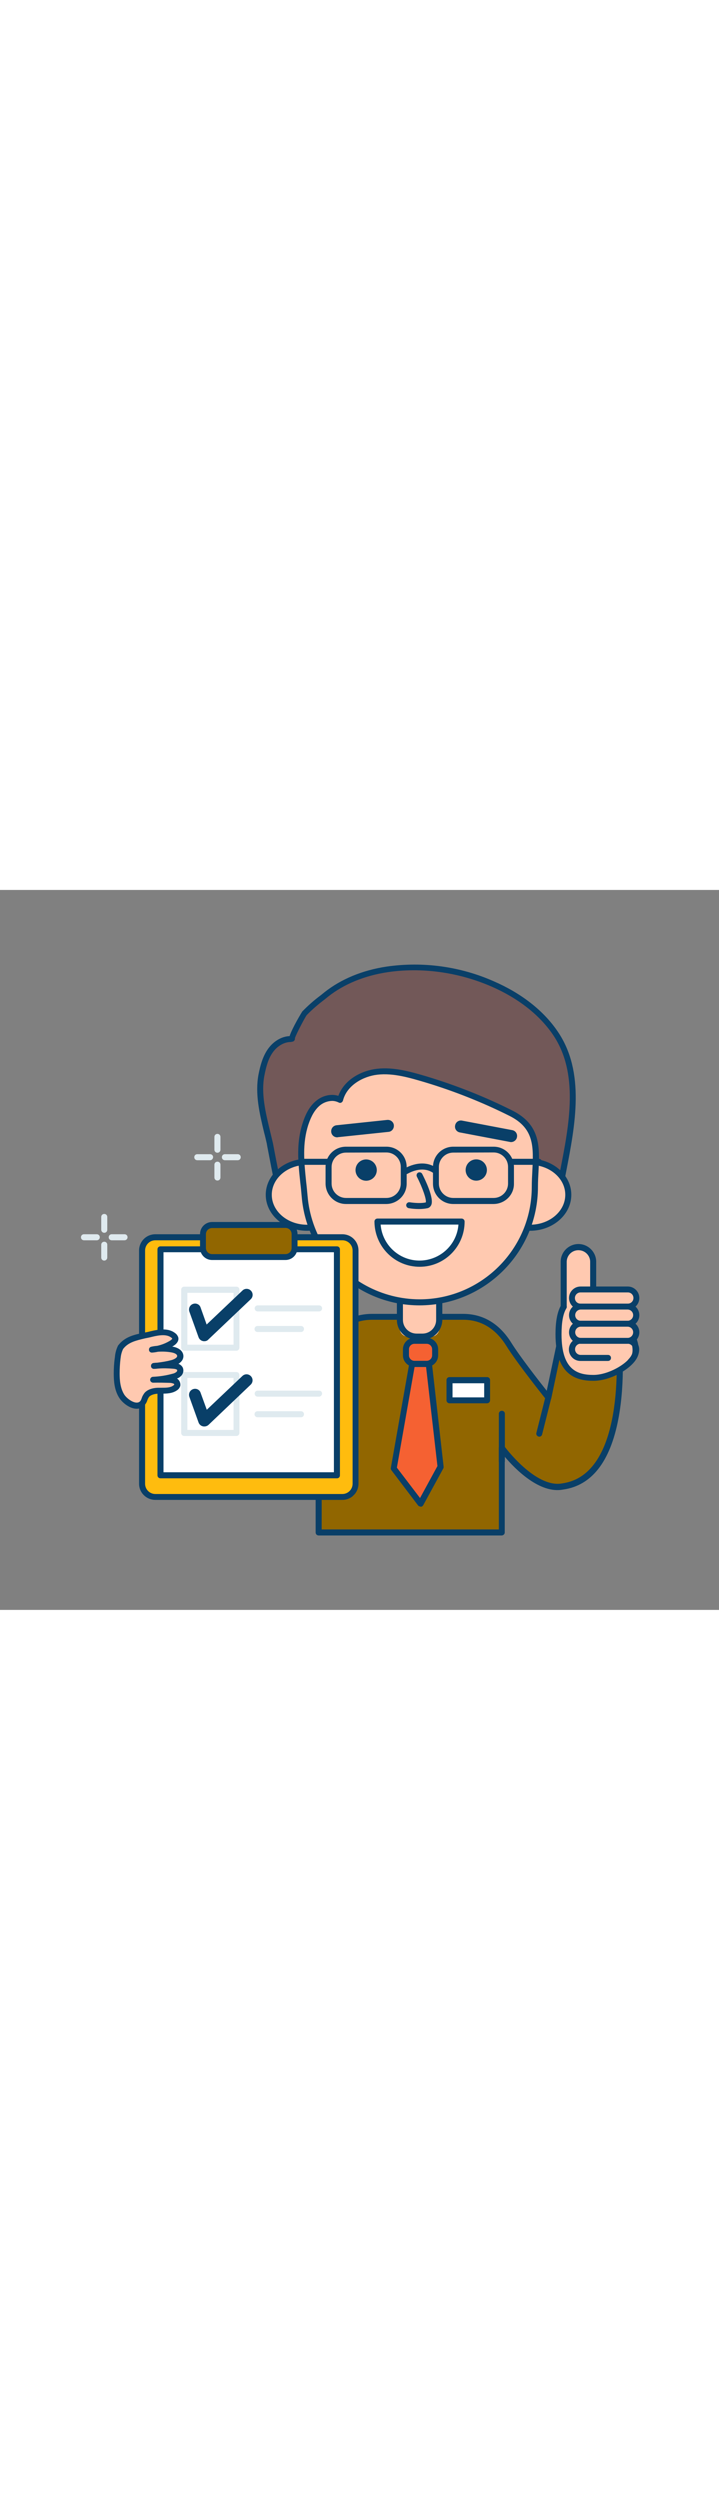 <svg version="1.1" id="Layer_1" xmlns="http://www.w3.org/2000/svg" x="0" y="0" viewBox="0 0 500 500" style="width:144px" xml:space="preserve" data-imageid="quality-check-8" class="illustrations_image">
  <rect x="0" y="0" width="500" height="500" fill="#808080" stroke="none"/>
  <style>
    .st0_quality-check-8{fill:#68e1fd}.st1_quality-check-8{fill:#093f68}.st2_quality-check-8{fill:#ffc9b0}.st4_quality-check-8{fill:#fff}.st5_quality-check-8{fill:#f56132}.st7_quality-check-8{fill:#dfeaef}
  </style>
  <g id="character_quality-check-8">
    <path class="st0_quality-check-8 targetColor" d="m430 307.6-40 4.2-8.6 40.8s-20.1-25.2-27.5-37c-6.1-9.8-15.9-19.1-31.9-19.1h-63.4c-20.4 0-37 16.6-37 37v112.7H349v-58.6s22.4 30.6 42.5 26.6c43.8-6.2 40.8-84.2 38.5-106.6" style="fill:#916600"/>
    <path class="st1_quality-check-8" d="M349 448.3H221.6c-1.2 0-2.1-.9-2.1-2.1V333.5c0-21.6 17.5-39.1 39.1-39.1H322c14 0 25.3 6.8 33.6 20.1 5.6 9 18.8 26 24.6 33.3l7.7-36.4c.2-.9.9-1.6 1.8-1.6l40-4.2c1.1-.1 2.2.7 2.3 1.9.6 5.4 3.1 33.5-2 60-5.7 29.7-18.6 46.1-38.3 48.9-16.2 3.2-33.3-14-40.7-22.8v52.7c0 1-.9 1.9-2 2m-125.3-4.2h123.2v-56.6c0-1.2.9-2.1 2.1-2.1.7 0 1.3.3 1.7.9.2.3 21.8 29.5 40.4 25.8 43.3-6.1 38.2-87.6 37-102.2l-36.4 3.8-8.3 39.2c-.2 1.1-1.3 1.9-2.5 1.6-.5-.1-.9-.4-1.2-.7-.8-1-20.3-25.4-27.6-37.2-7.5-12-17.6-18.1-30-18.1h-63.4c-19.3 0-34.9 15.7-34.9 34.9z"/>
    <path class="st2_quality-check-8" d="M278.1 282.8h27.4v21.8c0 3.1-2.5 5.6-5.6 5.6h-16.3c-3.1 0-5.6-2.5-5.6-5.6v-21.8z"/>
    <path class="st1_quality-check-8" d="M293.8 312.3h-4.1c-7.6 0-13.7-6.1-13.7-13.7v-15.8c0-1.2.9-2.1 2.1-2.1h27.4c1.2 0 2.1.9 2.1 2.1v15.8c-.1 7.5-6.2 13.7-13.8 13.7m-13.6-27.4v13.7c0 5.3 4.3 9.5 9.5 9.5h4.1c5.3 0 9.5-4.3 9.5-9.5v-13.7z"/>
    <path d="M195.4 211.7c-1.3 0-7.2-33-7.9-36.2-3.4-15.3-8.7-31.6-5.6-47.2 1.1-5.9 2.7-11.8 6.1-16.7s9.1-8.6 15.1-8.1c-1.3-.1 7.5-16.5 8.7-17.8 4.3-4.7 10.2-9.1 15.2-13.1 12-9.6 27.2-15.1 42.3-17.4 24.8-3.5 50.2-.1 73.2 10.1 17.2 7.5 33.2 18.7 43.7 34.2 21.6 31.6 9 74.9 2.8 109.6l-17-3z" style="fill:#725858"/>
    <path class="st1_quality-check-8" d="M195.2 213.8c-2.1 0-2.8-1.4-8.6-31.9-.6-3-1-5.2-1.1-5.9-.6-2.5-1.1-4.9-1.8-7.4-3.2-13.3-6.5-27.1-3.9-40.6 1.2-6 2.8-12.2 6.5-17.5 3.8-5.4 9.5-8.8 15.1-9 1.8-5.7 8.7-17 8.8-17.1 4-4.1 8.3-7.9 12.9-11.3l2.6-2.1c11.5-9.1 26.4-15.3 43.3-17.8 25.2-3.6 51-.1 74.3 10.2 19.4 8.4 34.8 20.5 44.6 35 19.2 28.2 12.1 64.9 5.8 97.3-.9 4.8-1.8 9.4-2.6 13.9-.2 1.1-1.3 1.9-2.4 1.7l-16.8-2.9-176.4 5.5zm6.9-108.2c-4.5 0-9.3 2.8-12.4 7.2-3.3 4.6-4.7 10.4-5.8 15.9-2.5 12.6.8 25.9 3.9 38.8l1.8 7.5c.2.7.6 3 1.2 6.1 1.3 6.8 4.6 24 6 28.4L372 204h.4l14.9 2.6c.7-3.9 1.5-7.9 2.3-12 6.2-31.6 13.2-67.3-5.1-94.1-9.4-13.8-24.2-25.4-42.9-33.5-22.8-9.9-48.4-13.4-72-9.9-16.1 2.4-30.4 8.3-41.3 16.9l-2.6 2.1c-4.4 3.3-8.6 6.9-12.4 10.8-1.1 1.4-7.3 13.1-8.2 16v.6c-.1 1.1-1.1 2-2.2 1.9-.3.2-.5.2-.8.2"/>
    <ellipse class="st2_quality-check-8" cx="213.5" cy="211.7" rx="26.6" ry="22.9"/>
    <path class="st1_quality-check-8" d="M213.5 236.7c-15.8 0-28.7-11.2-28.7-25s12.9-25 28.7-25 28.7 11.2 28.7 25-12.8 25-28.7 25m0-45.8c-13.5 0-24.5 9.3-24.5 20.8s11 20.8 24.5 20.8 24.5-9.3 24.5-20.8-10.9-20.8-24.5-20.8"/>
    <ellipse class="st2_quality-check-8" cx="368.6" cy="211.7" rx="26.6" ry="22.9"/>
    <path class="st1_quality-check-8" d="M368.6 236.7c-15.8 0-28.7-11.2-28.7-25s12.9-25 28.7-25 28.7 11.2 28.7 25-12.9 25-28.7 25m0-45.8c-13.5 0-24.5 9.4-24.5 20.8s11 20.8 24.5 20.8 24.5-9.3 24.5-20.8-11-20.8-24.5-20.8"/>
    <path class="st2_quality-check-8" d="M291.8 286.4c-41.8 0-76.6-32-80-73.6-1.4-17.3-4.9-33.6.7-50.6 1.8-5.3 4.3-10.5 8.5-14.1s10.6-5 15.5-2.3c2.8-11.1 14.4-18.2 25.8-19.5s22.7 2 33.7 5.3c20.4 6.1 40.2 14 59.3 23.6 22.6 11.3 16.7 29.8 16.7 51.1 0 44.2-35.9 80.1-80.2 80.1"/>
    <path class="st1_quality-check-8" d="M291.8 288.5c-42.8 0-78.5-32.9-82-75.6-.3-3.3-.6-6.6-1-9.8-1.5-14.1-2.9-27.5 1.8-41.6 2.3-7 5.2-11.7 9.2-15 4.5-3.8 10.6-5.1 15.5-3.5 4.1-11.3 16.1-17.6 26.8-18.8 12-1.4 24 2.2 34.6 5.3 20.5 6.2 40.5 14.1 59.6 23.7 19.8 9.9 19 25.5 18.2 42-.2 3.6-.4 7.2-.4 11 0 45.4-36.9 82.2-82.3 82.3m-60.9-142c-3.1.1-6.1 1.2-8.5 3.2-3.3 2.8-5.8 6.9-7.9 13.1-4.4 13.3-3 26.2-1.6 39.9.4 3.3.7 6.6 1 9.9 1.1 13.1 5.5 25.8 12.7 36.8 14.6 21.7 39 34.8 65.1 34.9 43.1 0 78.1-35 78.1-78.1 0-3.8.2-7.6.4-11.2.8-16.4 1.5-29.4-15.9-38.1-19-9.5-38.7-17.3-59-23.4-10.2-3-21.7-6.5-32.9-5.2-9.6 1.1-21.2 7.2-23.9 18-.2.6-.6 1.1-1.2 1.4s-1.3.2-1.8-.1c-1.4-.7-3-1.1-4.6-1.1"/>
    <circle transform="rotate(-80.781 254.644 194.506)" class="st1_quality-check-8" cx="254.6" cy="194.5" r="7.4"/>
    <circle class="st1_quality-check-8" cx="331.2" cy="194.5" r="7.4"/>
    <path class="st4_quality-check-8" d="M321 230.4c-.3 16.2-13.6 29-29.8 28.7-15.7-.3-28.4-13-28.7-28.7z"/>
    <path class="st1_quality-check-8" d="M291.8 261.7c-17.3 0-31.3-14-31.4-31.4 0-1.2.9-2.1 2.1-2.1H321c1.1 0 2.1.9 2.1 2.1 0 17.4-14 31.4-31.3 31.4m-27.1-29.3c1.2 15 14.3 26.1 29.2 24.9 13.3-1.1 23.9-11.6 24.9-24.9zm26.7-10.8q-3.6 0-7.2-.6c-1.1-.2-1.9-1.3-1.7-2.4s1.3-1.9 2.4-1.7c.1 0 6.7 1.1 11.2.1.6-1.9-2.2-10.1-6.2-17.9-.5-1-.1-2.3.9-2.8s2.3-.1 2.8.9c2 3.9 8.4 16.9 6.3 21.6-.5 1.1-1.4 1.9-2.5 2.2q-3 .6-6 .6m-56.9-49.8c-2.3 0-4.2-1.8-4.2-4.2 0-2.2 1.6-4 3.8-4.2l35.2-3.7c2.3-.2 4.4 1.4 4.6 3.7s-1.4 4.4-3.7 4.6l-35.2 3.7c-.2.1-.4.1-.5.1m120.9 3.3c-.3 0-.5 0-.8-.1l-34.8-6.6c-2.3-.4-3.8-2.6-3.3-4.9.4-2.3 2.6-3.8 4.9-3.3l34.8 6.6c2.3.4 3.8 2.6 3.3 4.9-.3 1.9-2.1 3.4-4.1 3.4"/>
    <path class="st5_quality-check-8" d="M285.1 313.2h14.6c1.6 0 2.8 1.3 2.8 2.8v10.3c0 1.6-1.3 2.8-2.8 2.8h-14.6c-1.6 0-2.8-1.3-2.8-2.8V316c0-1.6 1.3-2.8 2.8-2.8"/>
    <path class="st1_quality-check-8" d="M296.7 331.2h-8.5c-4.4 0-8-3.6-8-8V319c0-4.4 3.6-8 8-8h8.5c4.4 0 8 3.6 8 8v4.2c0 4.4-3.6 8-8 8m-8.5-16c-2.1 0-3.8 1.7-3.8 3.8v4.2c0 2.1 1.7 3.8 3.8 3.8h8.5c2.1 0 3.8-1.7 3.8-3.8V319c0-2.1-1.7-3.8-3.8-3.8z"/>
    <path class="st5_quality-check-8" d="m286.6 329.1-12.8 72.6 18.6 24.4 14-25.6-8.1-71.4z"/>
    <path class="st1_quality-check-8" d="M292.4 428.2c-.7 0-1.3-.3-1.7-.8L272.2 403c-.4-.5-.5-1.1-.4-1.6l12.8-72.5c.2-1 1-1.7 2.1-1.7h11.6c1.1 0 2 .8 2.1 1.9l8.1 71.4c0 .4 0 .9-.2 1.2l-14 25.6c-.3.6-1 1-1.7 1.1zm-16.4-27 16.1 21.1 12.1-22.2-7.9-68.8h-8z"/>
    <path class="st2_quality-check-8" d="M412.5 282.9v-24.3c.2-5.7-4.3-10.4-9.9-10.6-5.7-.2-10.4 4.3-10.6 9.9v31.3h.1c-2.3 3.8-3.7 9.8-3.7 19.3 0 25.8 12 30.2 24.3 30.2s27.6-9.6 29.1-16.9c2.7-13.1-17.9-37.8-29.3-38.9"/>
    <path class="st1_quality-check-8" d="M412.7 340.9c-11.3 0-26.4-3.4-26.4-32.3 0-8.8 1.2-15.3 3.6-19.7v-30.3c-.2-6.8 5.2-12.5 12-12.7s12.5 5.2 12.7 12v23.3c6.9 1.8 15.2 9.5 20.6 16.8 3.2 4.3 10.5 15.4 8.7 24.4-1.8 8.6-18.4 18.5-31.2 18.5m-18.6-52c.1.5.1 1.1-.2 1.6-2.3 3.7-3.4 9.6-3.4 18.2 0 24.8 11.2 28.1 22.2 28.1 11.3 0 25.8-9.1 27-15.2 1-5-2-13-7.9-21-6.4-8.6-14.4-15-19.5-15.5-1.1-.1-1.9-1-1.9-2.1v-24.4c.2-4.5-3.4-8.3-7.9-8.4-4.5-.2-8.3 3.4-8.4 7.9z"/>
    <path class="st2_quality-check-8" d="M400.6 277.4h39.1c1.6 0 2.8 1.3 2.8 2.8v6.2c0 1.6-1.3 2.8-2.8 2.8h-39.1c-1.6 0-2.8-1.3-2.8-2.8v-6.2c0-1.5 1.3-2.8 2.8-2.8"/>
    <path class="st1_quality-check-8" d="M436.6 291.4h-32.9c-4.4 0-8-3.6-8-8s3.6-8 8-8h32.9c4.4 0 8 3.6 8 8s-3.6 8-8 8m-32.9-11.9c-2.1 0-3.9 1.7-3.9 3.9s1.7 3.9 3.9 3.9h32.9c2.1 0 3.9-1.7 3.9-3.9s-1.7-3.9-3.9-3.9z"/>
    <path class="st2_quality-check-8" d="M400.6 289.3h39.1c1.6 0 2.8 1.3 2.8 2.8v6.2c0 1.6-1.3 2.8-2.8 2.8h-39.1c-1.6 0-2.8-1.3-2.8-2.8v-6.2c0-1.5 1.3-2.8 2.8-2.8"/>
    <path class="st1_quality-check-8" d="M436.6 303.3h-32.9c-4.4 0-8-3.6-8-8s3.6-8 8-8h32.9c4.4 0 8 3.6 8 8s-3.6 8-8 8m-32.9-11.9c-2.1.1-3.8 1.9-3.7 4.1.1 2 1.7 3.6 3.7 3.7h32.9c2.1-.1 3.8-1.9 3.7-4.1-.1-2-1.7-3.6-3.7-3.7z"/>
    <path class="st2_quality-check-8" d="M400.6 301.2h39.1c1.6 0 2.8 1.3 2.8 2.8v6.2c0 1.6-1.3 2.8-2.8 2.8h-39.1c-1.6 0-2.8-1.3-2.8-2.8V304c0-1.5 1.3-2.8 2.8-2.8"/>
    <path class="st1_quality-check-8" d="M436.6 315.2h-32.9c-4.4 0-8-3.6-8-8s3.6-8 8-8h32.9c4.4 0 8 3.6 8 8s-3.6 8-8 8m-32.9-11.9c-2.1.1-3.8 1.9-3.7 4.1.1 2 1.7 3.6 3.7 3.7h32.9c2.1-.1 3.8-1.9 3.7-4.1-.1-2-1.7-3.6-3.7-3.7z"/>
    <path class="st1_quality-check-8" d="M438.5 329.6c-1.2 0-2.1-.9-2.1-2.1q0-.9.6-1.5c1-1 3.4-3.8 3.4-7 0-2.1-1.7-3.8-3.9-3.9h-32.9c-2.1.1-3.8 1.9-3.7 4.1.1 2 1.7 3.6 3.7 3.7h19.2c1.2 0 2.1.9 2.1 2.1s-.9 2.1-2.1 2.1h-19.2c-4.4 0-8-3.6-8-8s3.6-8 8-8h32.9c4.4 0 8 3.6 8 8 0 4.6-2.9 8.2-4.7 9.9-.2.3-.8.5-1.3.6M349 398.9c-1.2 0-2.1-.9-2.1-2.1v-33c0-1.2.9-2.1 2.1-2.1s2.1.9 2.1 2.1v33c0 1.1-.9 2-2.1 2.1m26-19.2c-.2 0-.3 0-.5-.1-1.1-.3-1.8-1.4-1.5-2.5l6.3-25c.2-1.1 1.3-1.9 2.4-1.7s1.9 1.3 1.7 2.4c0 .1 0 .2-.1.3l-6.3 25c-.2.9-1 1.6-2 1.6"/>
    <path class="st4_quality-check-8" d="M312.5 340.5h26.1v14h-26.1z"/>
    <path class="st1_quality-check-8" d="M338.7 356.5h-26.1c-1.2 0-2.1-.9-2.1-2.1v-14c0-1.2.9-2.1 2.1-2.1h26.1c1.2 0 2.1.9 2.1 2.1v14c0 1.2-1 2.1-2.1 2.1m-24-4.1h22v-9.8h-22zm-46-134.3h-28.1c-7.8 0-14.1-6.3-14.2-14.1v-11.6c0-7.8 6.3-14.1 14.2-14.1h28.1c7.8 0 14.1 6.3 14.1 14.1V204c0 7.7-6.3 14-14.1 14.1m-28.1-35.7c-5.5 0-10 4.5-10 10v11.5c0 5.5 4.5 10 10 10h28.1c5.5 0 10-4.5 10-10v-11.6c0-5.5-4.5-10-10-10zm102.7 35.7h-28.1c-7.8 0-14.1-6.3-14.1-14.1v-11.6c0-7.8 6.3-14.1 14.1-14.1h28.1c7.8 0 14.1 6.3 14.1 14.1V204c.1 7.7-6.2 14-14.1 14.1m-28.1-35.7c-5.5 0-10 4.5-10 10v11.5c0 5.5 4.5 10 10 10h28.1c5.5 0 10-4.5 10-10v-11.6c0-5.5-4.5-10-10-10z"/>
    <path class="st1_quality-check-8" d="M303.2 197.4c-.5 0-.9-.2-1.3-.4-8.1-6.3-18-.1-18.5.1-1 .6-2.3.3-2.9-.7-.6-.9-.3-2.2.6-2.8.5-.3 12.9-8.1 23.3.1.9.7 1.1 2 .3 2.9-.3.5-.9.8-1.5.8m-74.7-6.5h-18.9c-1.2 0-2.1-.9-2.1-2.1s.9-2.1 2.1-2.1h18.9c1.2 0 2.1.9 2.1 2.1 0 1.1-.9 2.1-2.1 2.1m146.2 0h-18.9c-1.2 0-2.1-.9-2.1-2.1s.9-2.1 2.1-2.1h18.9c1.2 0 2.1.9 2.1 2.1 0 1.1-1 2.1-2.1 2.1"/>
  </g>
  <g id="check-list_quality-check-8">
    <path d="M103.2 241.2h139.7c2.4 0 4.4 2 4.4 4.4v171.6c0 2.4-2 4.4-4.4 4.4H103.2c-2.4 0-4.4-2-4.4-4.4V245.6c0-2.4 2-4.4 4.4-4.4" style="fill:#ffbc0e"/>
    <path class="st1_quality-check-8" d="M238.1 423.6H108c-6.2 0-11.3-5-11.3-11.2v-162c0-6.2 5-11.3 11.3-11.3h130.1c6.2 0 11.2 5 11.2 11.2v162c0 6.3-5 11.3-11.2 11.3M108 243.3c-3.9 0-7.1 3.2-7.1 7.1v162c0 3.9 3.2 7.1 7.1 7.1h130.1c3.9 0 7.1-3.2 7.1-7.1v-162c0-3.9-3.2-7.1-7.1-7.1z"/>
    <path class="st4_quality-check-8" d="M111.6 249.6h122.7v156.9H111.6z"/>
    <path class="st1_quality-check-8" d="M234.4 408.6H111.6c-1.2 0-2.1-.9-2.1-2.1V249.6c0-1.2.9-2.1 2.1-2.1h122.7c1.2 0 2.1.9 2.1 2.1v157c0 1.1-.9 2-2 2m-120.7-4.2h118.5V251.6H113.7z"/>
    <path class="st0_quality-check-8 targetColor" d="M144.2 232.6h57.6c1.7 0 3 1.4 3 3v16.2c0 1.7-1.4 3-3 3h-57.6c-1.7 0-3-1.4-3-3v-16.2c0-1.6 1.3-3 3-3" style="fill:#916600"/>
    <path class="st1_quality-check-8" d="M198.5 257h-51c-4.7 0-8.4-3.8-8.4-8.4V239c0-4.7 3.8-8.4 8.4-8.4h51c4.7 0 8.4 3.8 8.4 8.4v9.5c0 4.7-3.7 8.5-8.4 8.5m-51-22.2c-2.4 0-4.3 1.9-4.3 4.3v9.5c0 2.4 1.9 4.3 4.3 4.3h51c2.4 0 4.3-1.9 4.3-4.3V239c0-2.4-1.9-4.3-4.3-4.3z"/>
    <path class="st7_quality-check-8" d="M164.4 320h-36.3c-1.2 0-2.1-.9-2.1-2.1v-40.3c0-1.2.9-2.1 2.1-2.1h36.3c1.2 0 2.1.9 2.1 2.1v40.2c0 1.2-.9 2.2-2.1 2.2.1 0 0 0 0 0m-34.1-4.2h32.1v-36h-32.1z"/>
    <path class="st1_quality-check-8" d="M142.1 313.4c-.3 0-.7 0-1-.1-1.4-.3-2.5-1.3-3-2.6l-6.4-17.8c-.8-2.2.3-4.6 2.5-5.4s4.6.3 5.3 2.5l4.2 11.8 24.8-23.5c1.6-1.7 4.3-1.7 5.9-.1 1.7 1.6 1.7 4.3.1 5.9l-.2.2-29.5 28c-.6.7-1.6 1.1-2.7 1.1"/>
    <path class="st7_quality-check-8" d="M221.9 292.7h-42.7c-1.2 0-2.1-.9-2.1-2.1s.9-2.1 2.1-2.1h42.7c1.2 0 2.1.9 2.1 2.1s-1 2.1-2.1 2.1M209.3 307h-30.2c-1.2 0-2.1-.9-2.1-2.1s.9-2.1 2.1-2.1h30.2c1.2 0 2.1.9 2.1 2.1s-.9 2.1-2.1 2.1m-44.9 72.2h-36.3c-1.2 0-2.1-.9-2.1-2.1v-40.2c0-1.2.9-2.1 2.1-2.1h36.3c1.2 0 2.1.9 2.1 2.1v40.2c0 1.1-.9 2.1-2.1 2.1m-34.1-4.2h32.1v-36.1h-32.1z"/>
    <path class="st1_quality-check-8" d="M142.1 372.6c-.3 0-.7 0-1-.1-1.4-.3-2.5-1.3-3-2.6l-6.4-17.8c-.8-2.2.3-4.6 2.5-5.4s4.6.3 5.3 2.5l4.3 11.8 24.8-23.5c1.7-1.6 4.3-1.5 5.9.2s1.5 4.3-.2 5.9L145 371.5c-.8.7-1.8 1.1-2.9 1.1"/>
    <path class="st7_quality-check-8" d="M221.9 351.9h-42.7c-1.2 0-2.1-.9-2.1-2.1s.9-2.1 2.1-2.1h42.7c1.2 0 2.1.9 2.1 2.1-.1 1.1-1 2.1-2.1 2.1m-12.6 14.3h-30.2c-1.2 0-2.1-.9-2.1-2.1s.9-2.1 2.1-2.1h30.2c1.2 0 2.1.9 2.1 2.1s-.9 2.1-2.1 2.1"/>
    <path class="st2_quality-check-8" d="M81.8 325.4c0-.2 0-.4.1-.6.2-2.5.9-4.9 2-7.1 5.2-6.9 13.4-7.2 21.3-9.1 5.3-1.3 11.5-2.4 15.7 1.1.5.4.9.9 1.1 1.5.5 1.6-1 3-2.4 3.8-4.2 2.5-8.8 4-13.7 4.4 4.7-1 9.5-1 14.2-.1 2.4.5 5.2 1.6 5.5 4.1.3 2.9-3.1 4.6-5.9 5.4-4.1 1-8.2 1.7-12.4 2 4.6-.5 9.2-.6 13.8-.2 1.7.1 3.6.6 4.3 2.1.5 1.3.1 2.8-1 3.7s-2.3 1.5-3.7 1.8c-4.6 1.3-9.3 2-14 2.1 3.8-.1 7.7-.1 11.5.1 1.3 0 2.5.2 3.6.7 1.2.5 1.8 1.8 1.7 3-.2.8-.7 1.4-1.4 1.8-3.2 2.4-7.6 1.9-11.6 2-2.8.1-6.3.8-8.2 2.9s-1.6 5.1-4.3 6.6c-4.4 2.6-10.8-2.1-13.2-5.6-3.1-4.6-3.7-10.4-3.7-15.9 0-3.6.2-7.1.7-10.5"/>
    <path class="st1_quality-check-8" d="M95.1 360.3c-5 0-10-4.3-12-7.3-3.6-5.4-4-12-4-17.1 0-3.6.2-7.2.7-10.8l.1-.6c.2-2.7.9-5.4 2.1-7.9 0-.1.1-.2.1-.2 4.7-6.2 11.4-7.6 18-8.9 1.5-.3 3-.6 4.5-1 6.3-1.5 12.8-2.4 17.5 1.5.8.6 1.4 1.5 1.8 2.5.7 2.2-.6 4.5-3.4 6.2l-.7.4.5.1c4.2.8 6.8 3 7.2 5.9.3 2.4-1 4.5-3.4 6 1.3.5 2.4 1.4 3 2.6.9 2.1.3 4.6-1.5 6.1-.7.7-1.6 1.2-2.5 1.5 1.7 1.1 2.6 3.1 2.3 5.1-.4 1.2-1.1 2.3-2.2 3-3.2 2.3-7.2 2.4-10.7 2.4h-2.1c-3.1.1-5.5.9-6.7 2.2-.5.7-.9 1.5-1.2 2.3-.6 2-1.8 3.7-3.6 4.9-1.1.7-2.4 1.1-3.8 1.1m-9.5-41.5c-.9 1.9-1.5 4-1.7 6.2l-.1.6q-.6 5.1-.6 10.2c0 4.5.4 10.3 3.3 14.8 2.1 3.1 7.5 6.7 10.3 5 .9-.5 1.3-1.4 1.8-2.8.4-1.3 1.1-2.4 1.9-3.5 2.6-3 7.2-3.6 9.7-3.6h2.2c3.2 0 6.1 0 8.2-1.6.6-.4.6-.6.6-.6-.1-.3-.3-.6-.6-.7-.9-.3-1.8-.5-2.7-.5-3.8-.1-7.6-.2-11.4-.1-1.1 0-2.1-.9-2.1-2s.9-2.1 2-2.1q6.9-.3 13.5-2.1c1-.2 2-.6 2.8-1.3.4-.3.6-.8.5-1.3-.1-.2-.5-.7-2.6-.9-3.6-.3-7.2-.4-10.8-.1-.9.1-1.8.2-2.6.2-1.2.1-2.2-.8-2.2-1.9-.1-1.1.7-2.1 1.8-2.2.9-.1 1.8-.2 2.6-.2 3.2-.4 6.4-.9 9.5-1.7 2.3-.6 4.5-1.8 4.3-3.1s-2.2-2-3.8-2.3c-3.1-.6-6.3-.7-9.5-.5-1.4.3-2.7.5-4.1.6-1.2.1-2.2-.8-2.2-1.9-.1-1.1.6-2 1.7-2.2 1.3-.3 2.7-.5 4-.6q4.8-1.05 9-3.6c1.1-.7 1.5-1.3 1.5-1.4-.1-.2-.3-.3-.4-.5-3.3-2.8-8.6-2-13.9-.7-1.5.4-3.1.7-4.6 1-6.2 1.5-11.6 2.6-15.3 7.4m-3.8 6.6"/>
  </g>
  <path class="st7_quality-check-8" d="M151.2 182.5c-1.2 0-2.1-.9-2.1-2.1v-8.9c0-1.2.9-2.1 2.1-2.1s2.1.9 2.1 2.1v8.9c0 1.2-.9 2.1-2.1 2.1m0 19.3c-1.2 0-2.1-.9-2.1-2.1v-8.9c0-1.2.9-2.1 2.1-2.1s2.1.9 2.1 2.1v8.9c0 1.2-.9 2.1-2.1 2.1q.15 0 0 0m14.1-14.1h-8.9c-1.2 0-2.1-.9-2.1-2.1s.9-2.1 2.1-2.1h8.9c1.2 0 2.1.9 2.1 2.1s-.9 2.1-2.1 2.1m-19.2 0h-8.9c-1.2 0-2.1-.9-2.1-2.1s.9-2.1 2.1-2.1h8.9c1.2 0 2.1.9 2.1 2.1-.1 1.2-1 2.1-2.1 2.1m-73.6 50.4c-1.2 0-2.1-1-2.1-2.1v-8.9c0-1.2.9-2.1 2.1-2.1s2.1.9 2.1 2.1v8.9c0 1.2-.9 2.1-2.1 2.1m0 19.3c-1.2 0-2.1-.9-2.1-2.1v-8.9c0-1.2.9-2.1 2.1-2.1s2.1.9 2.1 2.1v8.9c0 1.1-.9 2.1-2.1 2.1m14.1-14.1h-8.9c-1.2 0-2.1-.9-2.1-2.1s.9-2.1 2.1-2.1h8.9c1.2 0 2.1.9 2.1 2.1s-1 2.1-2.1 2.1m-19.3 0h-8.9c-1.2 0-2.1-.9-2.1-2.1s.9-2.1 2.1-2.1h8.9c1.2 0 2.1.9 2.1 2.1s-1 2.1-2.1 2.1" id="lines_quality-check-8"/>
</svg>
